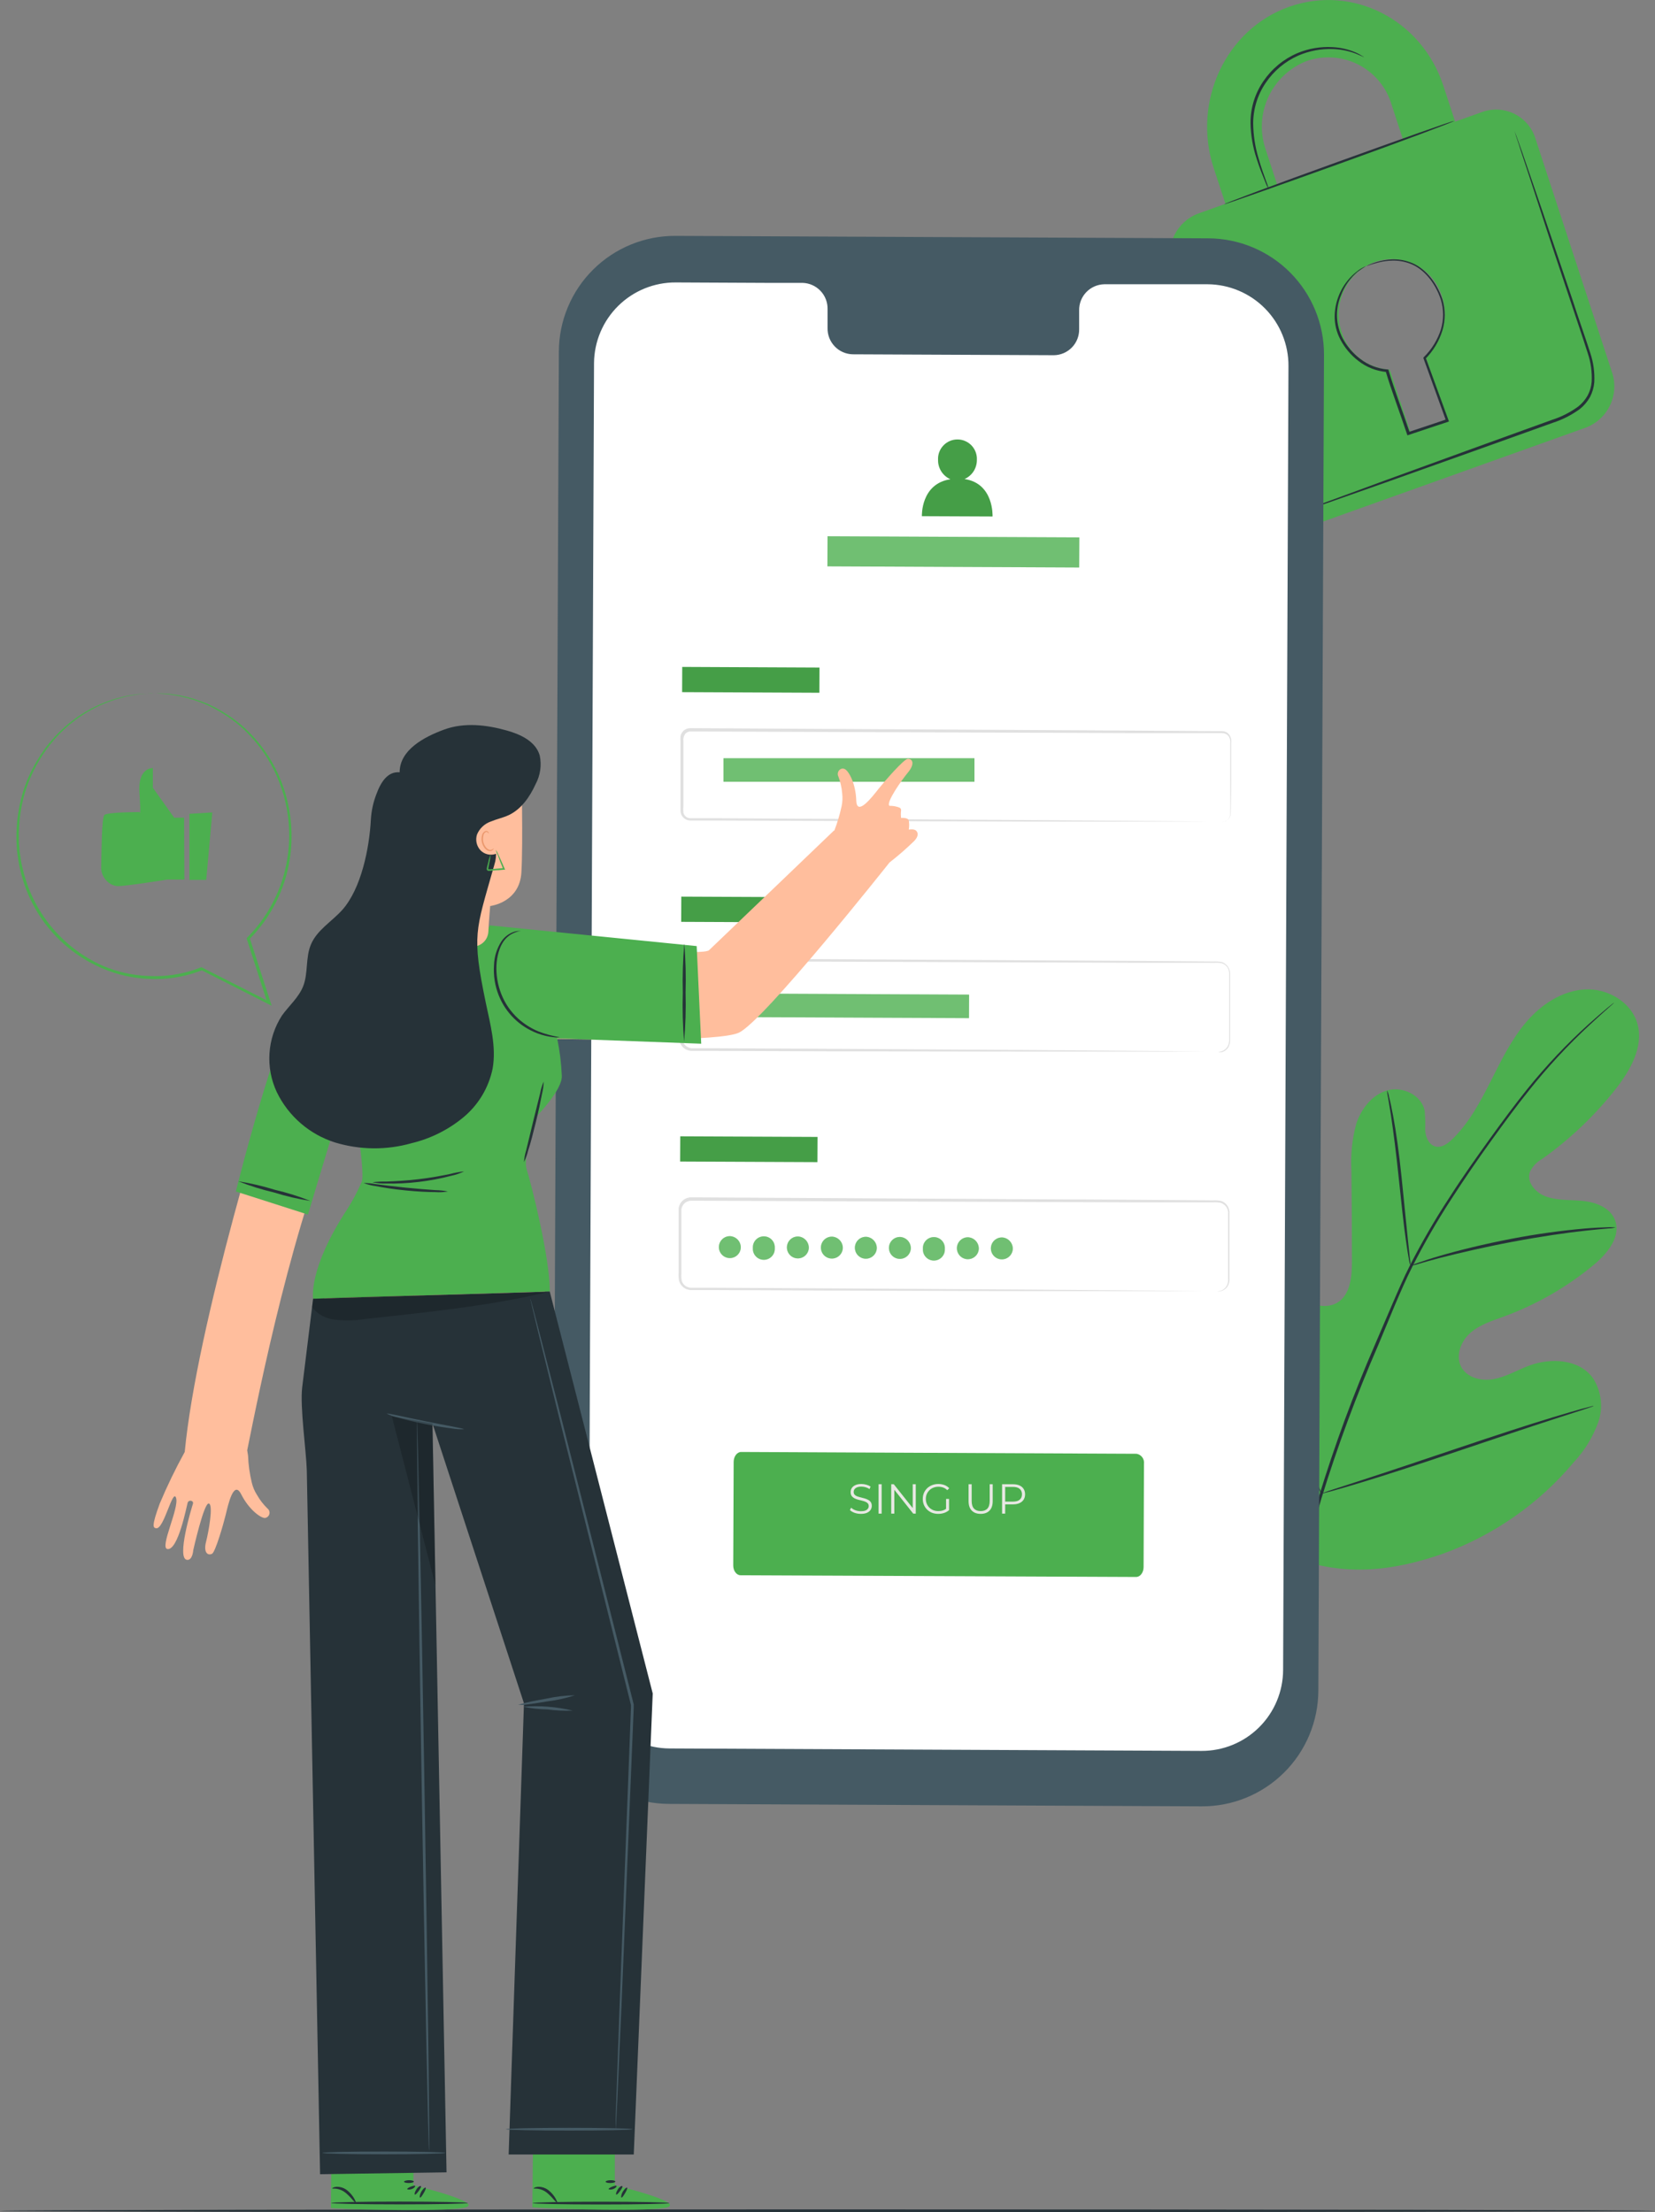 <svg xmlns="http://www.w3.org/2000/svg" fill="none" viewBox="19.04 2.4 107.03 143.09">
<rect x="19.04" y="2.4" width="107.03" height="143.09" fill="#808080" stroke="none"/>
<path d="M126.068 145.398C126.068 145.447 102.107 145.488 72.559 145.488C43.012 145.488 19.041 145.447 19.041 145.398C19.041 145.35 42.998 145.309 72.559 145.309C102.121 145.309 126.068 145.353 126.068 145.398Z" fill="#263238"/>
<path d="M102.721 103.156C97.39 99.433 96.182 92.521 96.392 86.307C96.427 85.272 96.313 84.174 96.807 83.267C97.3 82.359 98.453 81.735 99.381 82.17C100.15 82.532 100.485 83.429 100.916 84.171C101.492 85.159 102.335 85.964 103.349 86.493C104.008 86.838 104.826 87.045 105.478 86.686C106.375 86.193 106.479 84.961 106.472 83.926C106.472 82.001 106.46 80.077 106.437 78.157C106.375 77.125 106.48 76.09 106.748 75.092C107.069 74.112 107.783 73.205 108.759 72.929C109.736 72.653 110.954 73.222 111.175 74.23C111.213 74.656 111.223 75.085 111.206 75.513C111.234 75.945 111.434 76.418 111.837 76.549C112.241 76.68 112.662 76.379 112.973 76.076C114.035 75.041 114.76 73.692 115.433 72.36C116.106 71.028 116.765 69.658 117.731 68.522C118.697 67.387 120.033 66.487 121.527 66.4C123.021 66.314 124.577 67.232 124.95 68.681C125.322 70.13 124.477 71.611 123.569 72.787C122.2 74.534 120.586 76.074 118.777 77.359C118.423 77.552 118.142 77.853 117.973 78.219C117.748 78.909 118.4 79.599 119.08 79.816C119.85 80.072 120.685 79.992 121.496 80.089C122.307 80.186 123.169 80.537 123.476 81.297C123.897 82.353 123.014 83.457 122.148 84.181C120.409 85.631 118.434 86.771 116.309 87.552C115.55 87.829 114.753 88.074 114.139 88.605C113.525 89.136 113.159 90.065 113.528 90.793C113.897 91.521 114.846 91.752 115.643 91.604C116.441 91.455 117.148 91.027 117.907 90.741C119.325 90.206 121.154 90.303 122.048 91.528C122.325 91.95 122.5 92.43 122.56 92.931C122.62 93.432 122.562 93.941 122.393 94.416C122.047 95.362 121.516 96.229 120.83 96.966C118.57 99.666 115.633 101.718 112.321 102.911C109.032 104.05 105.985 104.36 102.717 103.163" fill="#4CAF4F"/>
<path d="M123.431 67.253C123.431 67.253 123.4 67.287 123.331 67.349L123.024 67.622C122.755 67.863 122.358 68.215 121.858 68.681C120.439 69.998 119.122 71.421 117.917 72.936C117.148 73.892 116.351 74.975 115.502 76.152C114.653 77.328 113.777 78.598 112.907 79.947C111.98 81.37 111.131 82.842 110.364 84.357C109.964 85.147 109.612 85.972 109.25 86.814L108.18 89.385C106.77 92.623 105.542 95.937 104.501 99.312C103.664 102.074 103.086 104.907 102.776 107.777C102.576 109.713 102.543 111.663 102.68 113.605C102.735 114.295 102.787 114.823 102.835 115.182C102.856 115.354 102.869 115.492 102.883 115.592V115.734C102.868 115.689 102.858 115.642 102.852 115.596C102.835 115.496 102.814 115.361 102.787 115.188C102.724 114.843 102.659 114.298 102.597 113.608C102.43 111.663 102.442 109.706 102.631 107.763C102.922 104.881 103.487 102.034 104.319 99.26C105.35 95.876 106.575 92.553 107.987 89.309L109.084 86.749C109.446 85.91 109.802 85.079 110.205 84.285C110.978 82.765 111.834 81.29 112.769 79.865C113.652 78.484 114.543 77.235 115.381 76.069C116.22 74.903 117.031 73.812 117.797 72.86C119.014 71.349 120.349 69.936 121.789 68.636C122.3 68.177 122.707 67.832 122.983 67.601L123.304 67.342C123.343 67.308 123.386 67.278 123.431 67.253Z" fill="#263238"/>
<path d="M110.25 84.278C110.201 84.136 110.168 83.989 110.15 83.84C110.095 83.553 110.033 83.15 109.96 82.625C109.812 81.59 109.66 80.172 109.498 78.602C109.336 77.032 109.153 75.61 109.001 74.585C108.922 74.075 108.853 73.664 108.804 73.377C108.767 73.231 108.747 73.08 108.746 72.929C108.805 73.067 108.848 73.212 108.873 73.36C108.949 73.643 109.035 74.05 109.132 74.564C109.329 75.6 109.522 77.008 109.684 78.581C109.846 80.154 109.984 81.535 110.091 82.608C110.143 83.091 110.188 83.502 110.222 83.829C110.249 83.977 110.259 84.128 110.25 84.278Z" fill="#263238"/>
<path d="M123.528 81.8C123.36 81.837 123.189 81.858 123.017 81.863C122.672 81.894 122.182 81.935 121.575 82.004C120.36 82.135 118.69 82.377 116.858 82.722C115.026 83.067 113.38 83.457 112.196 83.757C111.606 83.909 111.13 84.047 110.816 84.14C110.648 84.2 110.475 84.241 110.298 84.264C110.458 84.184 110.624 84.118 110.795 84.067C111.12 83.954 111.589 83.795 112.175 83.626C113.352 83.281 114.998 82.87 116.837 82.518C118.395 82.22 119.967 82.001 121.547 81.863C122.158 81.811 122.651 81.79 122.997 81.783C123.174 81.771 123.352 81.777 123.528 81.8Z" fill="#263238"/>
<path d="M104.488 99.019C104.451 98.969 104.421 98.914 104.398 98.857L104.17 98.377C103.974 97.96 103.708 97.342 103.39 96.586C102.749 95.068 101.931 92.942 101.061 90.582C100.192 88.222 99.391 86.096 98.784 84.561C98.487 83.816 98.242 83.205 98.059 82.749L97.866 82.256C97.839 82.199 97.821 82.138 97.811 82.076C97.848 82.126 97.878 82.181 97.9 82.239L98.128 82.718C98.322 83.136 98.591 83.753 98.908 84.509C99.55 86.027 100.368 88.153 101.237 90.513C102.107 92.873 102.907 94.999 103.515 96.534C103.811 97.28 104.056 97.891 104.236 98.346C104.315 98.543 104.381 98.691 104.432 98.839C104.459 98.896 104.478 98.957 104.488 99.019Z" fill="#263238"/>
<path d="M122.113 93.336C122.058 93.368 121.999 93.392 121.937 93.408L121.427 93.581L119.539 94.192C117.945 94.709 115.743 95.448 113.328 96.262C110.913 97.076 108.701 97.801 107.096 98.284C106.296 98.529 105.644 98.715 105.191 98.84L104.67 98.974C104.61 98.993 104.547 99.006 104.484 99.012C104.539 98.98 104.599 98.956 104.66 98.94L105.171 98.767L107.058 98.156C108.652 97.639 110.854 96.9 113.269 96.086C115.685 95.272 117.893 94.547 119.498 94.064C120.302 93.819 120.95 93.633 121.406 93.508L121.927 93.374C121.987 93.355 122.05 93.342 122.113 93.336Z" fill="#263238"/>
<path d="M114.922 9.634L113.145 10.269L112.383 7.947C110.982 3.665 106.517 1.391 102.414 2.837C98.311 4.283 96.127 8.979 97.528 13.261L98.29 15.583L96.507 16.222C95.826 16.485 95.274 17.001 94.964 17.662C94.654 18.323 94.611 19.077 94.843 19.769L99.788 34.879C99.891 35.221 100.061 35.54 100.289 35.815C100.517 36.09 100.798 36.317 101.116 36.481C101.433 36.646 101.78 36.745 102.137 36.773C102.493 36.8 102.851 36.756 103.19 36.642L121.606 30.055C122.295 29.792 122.856 29.271 123.169 28.603C123.482 27.935 123.525 27.172 123.287 26.473L118.338 11.363C118.233 11.022 118.06 10.705 117.83 10.432C117.599 10.159 117.316 9.935 116.997 9.774C116.679 9.612 116.331 9.517 115.974 9.493C115.618 9.469 115.26 9.517 114.922 9.634ZM100.885 12.05C100.508 10.937 100.575 9.72 101.075 8.656C101.574 7.591 102.465 6.761 103.563 6.339C104.105 6.154 104.679 6.079 105.25 6.121C105.821 6.162 106.378 6.317 106.888 6.579C107.398 6.84 107.85 7.201 108.217 7.641C108.584 8.08 108.859 8.589 109.025 9.138L109.784 11.46L101.644 14.372L100.885 12.05ZM111.237 25.459L112.5 29.317C112.523 29.394 112.516 29.477 112.479 29.549C112.442 29.621 112.38 29.676 112.303 29.703L110.533 30.335C110.463 30.354 110.387 30.346 110.323 30.311C110.259 30.276 110.21 30.218 110.188 30.148L108.915 26.308C108.213 26.27 107.539 26.018 106.984 25.586C106.429 25.154 106.019 24.563 105.809 23.892C105.509 23.005 105.564 22.036 105.962 21.189C106.36 20.341 107.071 19.68 107.945 19.345C108.377 19.197 108.834 19.138 109.289 19.171C109.744 19.204 110.188 19.328 110.594 19.536C111 19.744 111.36 20.031 111.652 20.381C111.945 20.732 112.164 21.137 112.296 21.574C112.518 22.255 112.537 22.987 112.349 23.679C112.162 24.371 111.776 24.993 111.241 25.469L111.237 25.459Z" fill="#4CAF4F"/>
<path d="M113.066 10.228C113.066 10.276 109.771 11.515 105.671 12.989C101.572 14.462 98.228 15.646 98.211 15.611C98.194 15.576 101.506 14.327 105.609 12.851C109.712 11.374 113.049 10.183 113.066 10.228Z" fill="#263238"/>
<path d="M116.979 10.863C116.994 10.893 117.007 10.924 117.017 10.956C117.044 11.025 117.075 11.115 117.117 11.225C117.207 11.477 117.331 11.826 117.486 12.26L118.811 16.118C119.363 17.754 120.022 19.693 120.754 21.846C121.099 22.926 121.506 24.051 121.886 25.235C122.089 25.845 122.176 26.487 122.144 27.129C122.115 27.463 122.02 27.788 121.865 28.085C121.699 28.381 121.478 28.642 121.213 28.854C120.68 29.244 120.088 29.545 119.46 29.748L117.683 30.386L114.318 31.591L108.621 33.62L104.774 34.972L103.739 35.317L103.463 35.407C103.433 35.42 103.402 35.428 103.37 35.431C103.37 35.431 103.397 35.431 103.456 35.39L103.725 35.283L104.76 34.893L108.587 33.485L114.274 31.415L117.631 30.2L119.408 29.558C120.018 29.364 120.593 29.071 121.109 28.692C121.356 28.495 121.562 28.253 121.716 27.978C121.863 27.703 121.951 27.401 121.975 27.091C122.007 26.473 121.923 25.853 121.727 25.266C121.354 24.093 120.961 22.957 120.605 21.877C119.888 19.721 119.225 17.774 118.701 16.139C118.176 14.503 117.734 13.189 117.431 12.264C117.286 11.812 117.175 11.46 117.086 11.204L117.003 10.928C116.993 10.908 116.984 10.886 116.979 10.863Z" fill="#263238"/>
<path d="M107.262 6.105C107.262 6.105 107.079 6.015 106.741 5.877C106.259 5.692 105.749 5.589 105.233 5.573C104.468 5.547 103.707 5.691 103.004 5.994C102.149 6.372 101.419 6.983 100.896 7.757C100.369 8.53 100.087 9.442 100.085 10.376C100.092 11.142 100.208 11.903 100.43 12.637C100.609 13.265 100.796 13.765 100.92 14.113C100.993 14.29 101.053 14.473 101.099 14.659C101.001 14.493 100.919 14.319 100.854 14.138C100.713 13.793 100.509 13.303 100.309 12.671C100.063 11.93 99.93 11.157 99.912 10.376C99.903 9.407 100.192 8.457 100.74 7.657C101.282 6.855 102.042 6.225 102.932 5.842C103.656 5.537 104.441 5.403 105.226 5.449C105.754 5.476 106.272 5.599 106.755 5.811C106.884 5.871 107.009 5.94 107.128 6.018C107.177 6.04 107.222 6.069 107.262 6.105Z" fill="#263238"/>
<path d="M107.421 19.607C107.476 19.573 107.533 19.544 107.593 19.52C107.766 19.442 107.945 19.379 108.128 19.331C108.419 19.245 108.719 19.194 109.022 19.179C109.434 19.157 109.846 19.219 110.233 19.362C111.116 19.672 111.927 20.573 112.327 21.777C112.519 22.423 112.519 23.111 112.327 23.758C112.115 24.459 111.733 25.098 111.216 25.618L111.237 25.524C111.696 26.784 112.196 28.15 112.714 29.576L112.745 29.662L112.659 29.693L111.868 29.955L110.143 30.531L110.057 30.559L110.029 30.473C109.557 29.044 109.039 27.712 108.649 26.404L108.725 26.463C108.05 26.407 107.407 26.154 106.875 25.735C106.394 25.364 106 24.893 105.719 24.355C105.467 23.877 105.341 23.342 105.354 22.802C105.37 22.25 105.508 21.708 105.758 21.215C106.007 20.722 106.363 20.291 106.8 19.952C106.979 19.806 107.181 19.689 107.396 19.607C107.202 19.722 107.013 19.848 106.831 19.983C106.351 20.388 105.984 20.91 105.764 21.498C105.576 21.941 105.487 22.421 105.506 22.902C105.524 23.383 105.649 23.855 105.871 24.282C106.147 24.8 106.532 25.253 107 25.607C107.507 26.005 108.12 26.245 108.763 26.297H108.822L108.839 26.349C109.218 27.633 109.739 28.975 110.219 30.41L110.105 30.355L111.83 29.779L112.617 29.513L112.562 29.631C112.048 28.206 111.551 26.836 111.096 25.576V25.524L111.137 25.483C111.639 24.985 112.013 24.373 112.227 23.699C112.41 23.081 112.41 22.423 112.227 21.805C111.851 20.645 111.075 19.765 110.233 19.455C109.86 19.311 109.462 19.244 109.063 19.258C108.765 19.265 108.469 19.305 108.18 19.379C107.666 19.507 107.424 19.624 107.421 19.607Z" fill="#263238"/>
<path d="M96.755 119.239L62.287 119.081C60.296 119.07 58.392 118.269 56.991 116.855C55.59 115.441 54.808 113.528 54.816 111.538L55.182 25.131C55.186 24.145 55.384 23.169 55.766 22.26C56.147 21.35 56.704 20.525 57.405 19.831C58.105 19.137 58.935 18.588 59.848 18.215C60.761 17.842 61.739 17.652 62.725 17.657L97.19 17.816C99.18 17.826 101.085 18.626 102.487 20.039C103.888 21.453 104.671 23.365 104.664 25.355L104.298 111.758C104.294 112.745 104.095 113.721 103.714 114.631C103.333 115.541 102.776 116.367 102.076 117.061C101.375 117.756 100.545 118.306 99.632 118.679C98.719 119.053 97.741 119.243 96.755 119.239Z" fill="#455A64"/>
<path d="M97.138 20.787H90.457C90.24 20.791 90.025 20.838 89.825 20.925C89.625 21.012 89.444 21.138 89.293 21.295C89.142 21.452 89.023 21.637 88.943 21.84C88.864 22.043 88.825 22.26 88.829 22.478V23.689C88.833 23.907 88.794 24.123 88.714 24.326C88.635 24.529 88.516 24.714 88.365 24.87C88.213 25.027 88.032 25.152 87.833 25.239C87.633 25.326 87.418 25.373 87.2 25.376L74.178 25.317C73.737 25.306 73.319 25.12 73.016 24.8C72.712 24.48 72.548 24.053 72.559 23.613V22.402C72.57 21.962 72.407 21.535 72.104 21.216C71.801 20.896 71.384 20.71 70.944 20.697H68.594L62.746 20.669C61.355 20.661 60.017 21.204 59.025 22.18C58.034 23.156 57.47 24.485 57.456 25.877L57.111 110.216C57.108 110.906 57.24 111.59 57.502 112.229C57.763 112.868 58.147 113.449 58.633 113.939C59.119 114.429 59.696 114.819 60.333 115.086C60.969 115.353 61.652 115.492 62.342 115.495L96.738 115.654C97.428 115.657 98.113 115.524 98.752 115.263C99.391 115.002 99.973 114.617 100.463 114.131C100.954 113.645 101.344 113.067 101.611 112.43C101.878 111.793 102.017 111.11 102.02 110.42L102.366 26.08C102.374 24.685 101.828 23.344 100.847 22.351C99.867 21.359 98.533 20.796 97.138 20.787Z" fill="white"/>
<path d="M92.511 104.402L66.935 104.291C66.669 104.291 66.455 104.002 66.459 103.65L66.486 96.959C66.486 96.614 66.704 96.317 66.969 96.317L92.545 96.434C92.692 96.46 92.824 96.541 92.913 96.661C93.001 96.782 93.04 96.931 93.021 97.08L92.997 103.763C92.997 104.119 92.776 104.405 92.511 104.402Z" fill="#4CAF4F"/>
<path d="M74.711 100.321C74.57 100.321 74.434 100.299 74.303 100.253C74.175 100.206 74.075 100.147 74.005 100.074L74.084 99.919C74.15 99.985 74.24 100.04 74.352 100.085C74.466 100.128 74.586 100.15 74.711 100.15C74.83 100.15 74.927 100.136 75.001 100.107C75.077 100.076 75.132 100.035 75.167 99.985C75.203 99.934 75.221 99.878 75.221 99.816C75.221 99.742 75.199 99.682 75.156 99.637C75.114 99.592 75.059 99.557 74.99 99.531C74.921 99.504 74.846 99.481 74.762 99.461C74.679 99.441 74.596 99.42 74.513 99.398C74.429 99.375 74.352 99.344 74.282 99.306C74.213 99.268 74.157 99.218 74.113 99.157C74.072 99.093 74.051 99.011 74.051 98.909C74.051 98.815 74.075 98.73 74.124 98.652C74.175 98.572 74.252 98.509 74.355 98.462C74.458 98.413 74.59 98.388 74.751 98.388C74.858 98.388 74.964 98.404 75.069 98.434C75.174 98.463 75.264 98.504 75.341 98.557L75.273 98.717C75.191 98.662 75.104 98.623 75.012 98.597C74.921 98.572 74.834 98.559 74.749 98.559C74.635 98.559 74.54 98.575 74.466 98.606C74.392 98.636 74.337 98.678 74.301 98.73C74.266 98.781 74.249 98.839 74.249 98.904C74.249 98.978 74.27 99.038 74.312 99.083C74.355 99.129 74.411 99.164 74.48 99.189C74.55 99.215 74.627 99.237 74.711 99.257C74.794 99.277 74.876 99.299 74.958 99.322C75.041 99.346 75.117 99.376 75.186 99.415C75.256 99.451 75.312 99.5 75.354 99.561C75.397 99.623 75.419 99.703 75.419 99.803C75.419 99.895 75.394 99.981 75.343 100.061C75.293 100.138 75.215 100.202 75.11 100.251C75.007 100.298 74.874 100.321 74.711 100.321ZM75.857 100.305V98.405H76.058V100.305H75.857ZM76.676 100.305V98.405H76.842L78.153 100.055H78.066V98.405H78.264V100.305H78.099L76.79 98.654H76.877V100.305H76.676ZM79.718 100.321C79.573 100.321 79.439 100.298 79.316 100.251C79.195 100.202 79.089 100.134 78.999 100.047C78.91 99.96 78.84 99.858 78.79 99.74C78.741 99.623 78.716 99.494 78.716 99.355C78.716 99.215 78.741 99.087 78.79 98.969C78.84 98.852 78.911 98.749 79.001 98.662C79.092 98.576 79.198 98.509 79.319 98.462C79.442 98.413 79.576 98.388 79.721 98.388C79.865 98.388 79.998 98.411 80.117 98.456C80.238 98.501 80.341 98.57 80.427 98.662L80.302 98.79C80.222 98.71 80.134 98.653 80.038 98.619C79.942 98.585 79.839 98.567 79.729 98.567C79.611 98.567 79.503 98.587 79.403 98.627C79.305 98.665 79.219 98.72 79.145 98.793C79.073 98.863 79.016 98.947 78.974 99.043C78.934 99.137 78.914 99.241 78.914 99.355C78.914 99.467 78.934 99.571 78.974 99.667C79.016 99.763 79.073 99.847 79.145 99.919C79.219 99.99 79.305 100.045 79.403 100.085C79.503 100.123 79.61 100.142 79.726 100.142C79.835 100.142 79.937 100.126 80.033 100.093C80.131 100.061 80.22 100.005 80.302 99.928L80.416 100.08C80.325 100.159 80.219 100.22 80.098 100.261C79.977 100.301 79.85 100.321 79.718 100.321ZM80.223 100.055V99.355H80.416V100.08L80.223 100.055ZM82.46 100.321C82.218 100.321 82.027 100.252 81.887 100.112C81.748 99.973 81.678 99.766 81.678 99.493V98.405H81.879V99.485C81.879 99.71 81.93 99.875 82.031 99.982C82.133 100.089 82.276 100.142 82.46 100.142C82.647 100.142 82.791 100.089 82.892 99.982C82.993 99.875 83.044 99.71 83.044 99.485V98.405H83.239V99.493C83.239 99.766 83.17 99.973 83.03 100.112C82.893 100.252 82.703 100.321 82.46 100.321ZM83.845 100.305V98.405H84.556C84.717 98.405 84.856 98.431 84.971 98.483C85.087 98.534 85.176 98.608 85.237 98.706C85.301 98.802 85.332 98.919 85.332 99.056C85.332 99.19 85.301 99.306 85.237 99.404C85.176 99.5 85.087 99.574 84.971 99.626C84.856 99.679 84.717 99.705 84.556 99.705H83.956L84.046 99.61V100.305H83.845ZM84.046 99.626L83.956 99.528H84.551C84.741 99.528 84.885 99.488 84.982 99.406C85.082 99.323 85.132 99.206 85.132 99.056C85.132 98.904 85.082 98.787 84.982 98.703C84.885 98.62 84.741 98.578 84.551 98.578H83.956L84.046 98.483V99.626Z" fill="#E8E8E3"/>
<path d="M72.036 45.58L63.161 45.539L63.154 47.168L72.029 47.208L72.036 45.58Z" fill="#4CAF4F"/>
<path opacity="0.1" d="M72.036 45.58L63.161 45.539L63.154 47.168L72.029 47.208L72.036 45.58Z" fill="black"/>
<path d="M98.052 55.579C98.122 55.572 98.19 55.556 98.256 55.531C98.351 55.494 98.434 55.43 98.495 55.348C98.556 55.265 98.593 55.167 98.601 55.065C98.601 54.517 98.601 53.716 98.601 52.688C98.601 52.173 98.601 51.597 98.601 50.962C98.601 50.807 98.601 50.645 98.601 50.483C98.623 50.325 98.589 50.165 98.504 50.031C98.457 49.966 98.395 49.914 98.324 49.877C98.252 49.841 98.174 49.821 98.094 49.82H97.555H92.569L63.709 49.713C63.635 49.712 63.562 49.729 63.495 49.762C63.429 49.795 63.372 49.843 63.329 49.903C63.246 50.038 63.214 50.199 63.239 50.355C63.239 50.7 63.239 51.045 63.239 51.39C63.239 52.08 63.239 52.77 63.239 53.461C63.239 53.806 63.239 54.151 63.239 54.496C63.225 54.657 63.225 54.818 63.239 54.979C63.257 55.048 63.291 55.112 63.338 55.165C63.384 55.219 63.443 55.262 63.508 55.289C63.576 55.316 63.649 55.329 63.722 55.327H65.479L73.142 55.369L86.117 55.448L94.864 55.517L97.241 55.545H97.859C98.001 55.545 98.07 55.545 98.07 55.545H97.859H97.241H94.864H86.117L73.142 55.503L65.479 55.472H63.722C63.626 55.476 63.529 55.46 63.439 55.424C63.349 55.385 63.268 55.326 63.203 55.252C63.139 55.177 63.092 55.088 63.067 54.993C63.047 54.902 63.04 54.809 63.046 54.717V54.461C63.046 54.116 63.046 53.771 63.046 53.426C63.046 52.736 63.046 52.046 63.046 51.356C63.046 51.011 63.046 50.666 63.046 50.321C63.039 50.229 63.039 50.136 63.046 50.044C63.059 49.943 63.098 49.847 63.16 49.765C63.219 49.682 63.298 49.614 63.389 49.568C63.481 49.522 63.582 49.498 63.684 49.499L92.545 49.658L97.531 49.693H98.07C98.164 49.693 98.258 49.716 98.342 49.759C98.426 49.803 98.498 49.867 98.553 49.944C98.65 50.094 98.689 50.275 98.663 50.452C98.663 50.614 98.663 50.776 98.663 50.931C98.663 51.559 98.663 52.136 98.663 52.657C98.663 53.692 98.639 54.485 98.632 55.038C98.624 55.144 98.585 55.245 98.521 55.33C98.457 55.415 98.37 55.48 98.27 55.517C98.204 55.558 98.129 55.579 98.052 55.579Z" fill="#E0E0E0"/>
<path d="M82.059 51.445H65.827V52.967H82.059V51.445Z" fill="#4CAF4F"/>
<path opacity="0.2" d="M82.059 51.445H65.827V52.967H82.059V51.445Z" fill="white"/>
<path d="M71.976 60.437L63.101 60.397L63.093 62.026L71.968 62.066L71.976 60.437Z" fill="#4CAF4F"/>
<path opacity="0.1" d="M71.976 60.437L63.101 60.397L63.093 62.026L71.968 62.066L71.976 60.437Z" fill="black"/>
<path d="M97.828 70.438C97.898 70.429 97.967 70.416 98.035 70.4C98.131 70.369 98.22 70.318 98.295 70.25C98.37 70.182 98.43 70.099 98.47 70.006C98.524 69.867 98.545 69.717 98.532 69.568C98.532 69.402 98.532 69.223 98.532 69.023C98.532 68.623 98.532 68.167 98.532 67.642V65.451C98.548 65.293 98.513 65.133 98.432 64.996C98.347 64.855 98.213 64.751 98.056 64.703C97.884 64.672 97.709 64.663 97.535 64.675H92.569L63.809 64.568C63.654 64.568 63.505 64.625 63.388 64.727C63.272 64.829 63.197 64.97 63.177 65.124C63.177 65.451 63.177 65.814 63.177 66.159C63.177 66.849 63.177 67.539 63.177 68.229C63.177 68.574 63.177 68.919 63.177 69.264C63.164 69.426 63.171 69.588 63.198 69.747C63.241 69.887 63.33 70.009 63.45 70.092C63.577 70.173 63.727 70.212 63.878 70.203H64.357H65.354L72.991 70.241L85.92 70.32L94.636 70.389L97.007 70.417H94.636H85.92L72.984 70.403L65.347 70.375H63.846C63.66 70.386 63.475 70.337 63.319 70.234C63.162 70.125 63.047 69.966 62.994 69.782C62.963 69.607 62.954 69.428 62.967 69.251C62.967 68.905 62.967 68.56 62.967 68.215C62.967 67.525 62.967 66.835 62.967 66.145C62.967 65.8 62.967 65.455 62.967 65.11C62.992 64.912 63.088 64.731 63.237 64.6C63.386 64.468 63.579 64.396 63.778 64.395L92.538 64.554L97.504 64.592C97.689 64.581 97.874 64.594 98.056 64.63C98.235 64.689 98.386 64.812 98.48 64.975C98.57 65.127 98.608 65.304 98.591 65.479C98.591 65.641 98.591 65.8 98.591 65.959C98.591 66.583 98.591 67.156 98.591 67.684C98.591 68.212 98.591 68.657 98.591 69.064C98.591 69.261 98.591 69.444 98.591 69.613C98.603 69.767 98.578 69.922 98.518 70.065C98.473 70.16 98.409 70.245 98.328 70.312C98.248 70.38 98.154 70.43 98.052 70.458C97.977 70.464 97.901 70.457 97.828 70.438Z" fill="#E0E0E0"/>
<path d="M71.909 75.94L63.034 75.9L63.026 77.529L71.901 77.569L71.909 75.94Z" fill="#4CAF4F"/>
<path opacity="0.1" d="M71.909 75.94L63.034 75.9L63.026 77.529L71.901 77.569L71.909 75.94Z" fill="black"/>
<path d="M97.759 85.934C97.829 85.926 97.898 85.913 97.966 85.896C98.062 85.866 98.15 85.815 98.225 85.748C98.3 85.681 98.36 85.598 98.401 85.506C98.455 85.367 98.476 85.217 98.463 85.068C98.463 84.899 98.463 84.723 98.463 84.519C98.463 84.123 98.463 83.664 98.463 83.139V80.948C98.479 80.789 98.444 80.63 98.363 80.493C98.276 80.355 98.142 80.252 97.987 80.203C97.815 80.171 97.64 80.16 97.466 80.172H92.5L63.739 80.065C63.585 80.065 63.435 80.122 63.319 80.224C63.203 80.326 63.128 80.467 63.108 80.62C63.108 80.965 63.108 81.31 63.108 81.655C63.108 82.346 63.108 83.036 63.108 83.726C63.108 84.071 63.108 84.416 63.108 84.761C63.095 84.921 63.102 85.082 63.129 85.241C63.17 85.381 63.259 85.503 63.381 85.586C63.507 85.668 63.658 85.707 63.808 85.696H65.309L72.946 85.737L85.875 85.817L94.591 85.886L96.962 85.913H94.591H85.875L72.946 85.876L65.309 85.844H63.808C63.622 85.857 63.436 85.807 63.281 85.703C63.123 85.594 63.009 85.434 62.956 85.251C62.925 85.076 62.916 84.897 62.928 84.719C62.928 84.374 62.928 84.029 62.928 83.684C62.928 82.994 62.928 82.304 62.928 81.614C62.928 81.269 62.928 80.924 62.928 80.562C62.953 80.365 63.048 80.183 63.197 80.052C63.346 79.92 63.538 79.847 63.736 79.847L92.497 80.006L97.462 80.044C97.647 80.033 97.833 80.045 98.014 80.082C98.194 80.141 98.345 80.263 98.439 80.427C98.528 80.579 98.567 80.755 98.549 80.931C98.549 81.093 98.549 81.255 98.549 81.41C98.549 82.035 98.549 82.608 98.549 83.136C98.549 83.664 98.549 84.109 98.549 84.516C98.549 84.713 98.549 84.895 98.549 85.065C98.562 85.219 98.537 85.374 98.477 85.517C98.432 85.612 98.367 85.696 98.287 85.764C98.206 85.832 98.112 85.882 98.011 85.91C97.93 85.938 97.844 85.946 97.759 85.934Z" fill="#E0E0E0"/>
<path d="M81.712 66.734L65.481 66.66L65.474 68.182L81.705 68.256L81.712 66.734Z" fill="#4CAF4F"/>
<path opacity="0.2" d="M81.712 66.734L65.481 66.66L65.474 68.182L81.705 68.256L81.712 66.734Z" fill="white"/>
<path d="M66.948 83.119C66.938 83.257 66.888 83.39 66.803 83.5C66.718 83.611 66.602 83.694 66.471 83.739C66.339 83.784 66.197 83.79 66.062 83.755C65.928 83.72 65.806 83.647 65.713 83.543C65.619 83.44 65.558 83.312 65.537 83.174C65.516 83.037 65.536 82.896 65.594 82.77C65.652 82.643 65.746 82.537 65.864 82.463C65.982 82.389 66.119 82.352 66.258 82.356C66.451 82.367 66.631 82.453 66.76 82.596C66.889 82.738 66.957 82.926 66.948 83.119Z" fill="#4CAF4F"/>
<path d="M69.147 83.129C69.153 83.226 69.14 83.324 69.107 83.416C69.075 83.508 69.024 83.592 68.957 83.663C68.891 83.734 68.81 83.791 68.721 83.83C68.631 83.869 68.535 83.889 68.437 83.889C68.34 83.889 68.243 83.869 68.154 83.83C68.064 83.791 67.984 83.734 67.918 83.663C67.851 83.592 67.8 83.508 67.767 83.416C67.735 83.324 67.722 83.226 67.728 83.129C67.722 83.032 67.735 82.934 67.767 82.842C67.8 82.75 67.851 82.666 67.918 82.594C67.984 82.523 68.064 82.466 68.154 82.427C68.243 82.389 68.34 82.368 68.437 82.368C68.535 82.368 68.631 82.389 68.721 82.427C68.81 82.466 68.891 82.523 68.957 82.594C69.024 82.666 69.075 82.75 69.107 82.842C69.14 82.934 69.153 83.032 69.147 83.129Z" fill="#4CAF4F"/>
<path d="M71.348 83.139C71.338 83.278 71.287 83.411 71.202 83.521C71.117 83.631 71.002 83.714 70.87 83.759C70.739 83.805 70.597 83.81 70.462 83.775C70.327 83.741 70.205 83.667 70.112 83.564C70.019 83.461 69.958 83.333 69.936 83.195C69.915 83.058 69.935 82.917 69.993 82.79C70.051 82.664 70.145 82.557 70.263 82.484C70.382 82.41 70.519 82.373 70.658 82.377C70.85 82.388 71.029 82.475 71.159 82.617C71.287 82.76 71.356 82.947 71.348 83.139Z" fill="#4CAF4F"/>
<path d="M73.546 83.15C73.536 83.288 73.485 83.421 73.4 83.531C73.315 83.642 73.2 83.725 73.068 83.77C72.937 83.815 72.795 83.821 72.66 83.786C72.525 83.751 72.403 83.678 72.31 83.575C72.217 83.471 72.156 83.343 72.135 83.205C72.113 83.068 72.133 82.927 72.191 82.801C72.249 82.674 72.343 82.568 72.461 82.494C72.58 82.421 72.717 82.383 72.856 82.387C73.048 82.399 73.228 82.485 73.356 82.627C73.486 82.77 73.553 82.957 73.546 83.15Z" fill="#4CAF4F"/>
<path d="M75.744 83.156C75.735 83.296 75.684 83.429 75.6 83.539C75.515 83.65 75.4 83.734 75.269 83.779C75.137 83.825 74.995 83.831 74.86 83.797C74.725 83.762 74.603 83.689 74.509 83.586C74.415 83.483 74.354 83.355 74.333 83.217C74.311 83.079 74.331 82.938 74.389 82.812C74.447 82.685 74.541 82.578 74.659 82.505C74.778 82.431 74.915 82.394 75.054 82.397C75.245 82.409 75.425 82.495 75.553 82.637C75.682 82.778 75.751 82.965 75.744 83.156Z" fill="#4CAF4F"/>
<path d="M77.946 83.167C77.936 83.305 77.887 83.438 77.803 83.548C77.719 83.659 77.605 83.742 77.474 83.788C77.344 83.835 77.202 83.842 77.068 83.809C76.933 83.776 76.811 83.704 76.716 83.603C76.622 83.502 76.559 83.375 76.536 83.238C76.512 83.102 76.53 82.961 76.585 82.834C76.641 82.707 76.732 82.599 76.848 82.523C76.964 82.448 77.1 82.407 77.238 82.408C77.433 82.415 77.616 82.499 77.749 82.641C77.881 82.783 77.952 82.972 77.946 83.167Z" fill="#4CAF4F"/>
<path d="M80.144 83.177C80.15 83.275 80.137 83.372 80.105 83.464C80.072 83.556 80.021 83.64 79.954 83.712C79.888 83.783 79.807 83.84 79.718 83.879C79.628 83.917 79.532 83.938 79.434 83.938C79.337 83.938 79.24 83.917 79.151 83.879C79.062 83.84 78.981 83.783 78.915 83.712C78.848 83.64 78.797 83.556 78.764 83.464C78.732 83.372 78.719 83.275 78.725 83.177C78.719 83.08 78.732 82.982 78.764 82.89C78.797 82.798 78.848 82.714 78.915 82.643C78.981 82.572 79.062 82.515 79.151 82.476C79.24 82.437 79.337 82.417 79.434 82.417C79.532 82.417 79.628 82.437 79.718 82.476C79.807 82.515 79.888 82.572 79.954 82.643C80.021 82.714 80.072 82.798 80.105 82.89C80.137 82.982 80.15 83.08 80.144 83.177Z" fill="#4CAF4F"/>
<path d="M82.342 83.188C82.332 83.326 82.283 83.458 82.199 83.569C82.115 83.679 82.001 83.763 81.87 83.809C81.74 83.855 81.598 83.863 81.464 83.83C81.329 83.797 81.207 83.725 81.112 83.624C81.018 83.522 80.955 83.395 80.932 83.259C80.908 83.122 80.925 82.982 80.981 82.855C81.037 82.728 81.128 82.62 81.244 82.544C81.36 82.468 81.496 82.428 81.634 82.428C81.829 82.436 82.012 82.519 82.145 82.662C82.277 82.804 82.348 82.993 82.342 83.188Z" fill="#4CAF4F"/>
<path d="M84.54 83.198C84.53 83.337 84.48 83.47 84.395 83.581C84.311 83.692 84.196 83.775 84.064 83.821C83.932 83.866 83.79 83.873 83.655 83.838C83.52 83.804 83.398 83.731 83.305 83.627C83.211 83.524 83.149 83.396 83.128 83.258C83.107 83.121 83.126 82.98 83.184 82.853C83.242 82.726 83.336 82.62 83.455 82.546C83.573 82.472 83.71 82.435 83.85 82.439C84.041 82.45 84.22 82.536 84.349 82.678C84.478 82.82 84.546 83.006 84.54 83.198Z" fill="#4CAF4F"/>
<g opacity="0.2">
<path d="M66.948 83.119C66.938 83.257 66.888 83.39 66.803 83.5C66.718 83.611 66.602 83.694 66.471 83.739C66.339 83.784 66.197 83.79 66.062 83.755C65.928 83.72 65.806 83.647 65.713 83.543C65.619 83.44 65.558 83.312 65.537 83.174C65.516 83.037 65.536 82.896 65.594 82.77C65.652 82.643 65.746 82.537 65.864 82.463C65.982 82.389 66.119 82.352 66.258 82.356C66.451 82.367 66.631 82.453 66.76 82.596C66.889 82.738 66.957 82.926 66.948 83.119Z" fill="white"/>
<path d="M69.147 83.129C69.153 83.226 69.14 83.324 69.107 83.416C69.075 83.508 69.024 83.592 68.957 83.663C68.891 83.734 68.81 83.791 68.721 83.83C68.631 83.869 68.535 83.889 68.437 83.889C68.34 83.889 68.243 83.869 68.154 83.83C68.064 83.791 67.984 83.734 67.918 83.663C67.851 83.592 67.8 83.508 67.767 83.416C67.735 83.324 67.722 83.226 67.728 83.129C67.722 83.032 67.735 82.934 67.767 82.842C67.8 82.75 67.851 82.666 67.918 82.594C67.984 82.523 68.064 82.466 68.154 82.427C68.243 82.389 68.34 82.368 68.437 82.368C68.535 82.368 68.631 82.389 68.721 82.427C68.81 82.466 68.891 82.523 68.957 82.594C69.024 82.666 69.075 82.75 69.107 82.842C69.14 82.934 69.153 83.032 69.147 83.129Z" fill="white"/>
<path d="M71.348 83.139C71.338 83.278 71.287 83.411 71.202 83.521C71.117 83.631 71.002 83.714 70.87 83.76C70.739 83.805 70.597 83.81 70.462 83.776C70.327 83.741 70.205 83.667 70.112 83.564C70.019 83.461 69.958 83.333 69.936 83.195C69.915 83.058 69.935 82.917 69.993 82.79C70.051 82.664 70.145 82.557 70.263 82.484C70.382 82.41 70.519 82.373 70.658 82.377C70.85 82.388 71.029 82.475 71.159 82.617C71.287 82.76 71.356 82.947 71.348 83.139Z" fill="white"/>
<path d="M73.546 83.15C73.536 83.288 73.485 83.421 73.4 83.531C73.315 83.642 73.2 83.725 73.068 83.77C72.937 83.815 72.795 83.821 72.66 83.786C72.525 83.751 72.403 83.678 72.31 83.575C72.217 83.471 72.156 83.343 72.135 83.205C72.113 83.068 72.133 82.927 72.191 82.801C72.249 82.674 72.343 82.568 72.461 82.494C72.58 82.421 72.717 82.383 72.856 82.387C73.048 82.399 73.228 82.485 73.356 82.627C73.486 82.77 73.553 82.957 73.546 83.15Z" fill="white"/>
<path d="M75.744 83.156C75.735 83.296 75.684 83.429 75.6 83.539C75.515 83.65 75.4 83.734 75.269 83.779C75.137 83.825 74.995 83.831 74.86 83.797C74.725 83.762 74.603 83.689 74.509 83.586C74.415 83.483 74.354 83.355 74.333 83.217C74.311 83.079 74.331 82.938 74.389 82.812C74.447 82.685 74.541 82.578 74.659 82.505C74.778 82.431 74.915 82.394 75.054 82.397C75.245 82.409 75.425 82.495 75.553 82.637C75.682 82.778 75.751 82.965 75.744 83.156Z" fill="white"/>
<path d="M77.946 83.167C77.936 83.305 77.887 83.438 77.803 83.548C77.719 83.659 77.605 83.742 77.474 83.788C77.344 83.835 77.202 83.842 77.068 83.809C76.933 83.776 76.811 83.704 76.716 83.603C76.622 83.502 76.559 83.375 76.536 83.238C76.512 83.102 76.53 82.961 76.585 82.834C76.641 82.707 76.732 82.599 76.848 82.523C76.964 82.448 77.1 82.407 77.238 82.408C77.433 82.415 77.616 82.499 77.749 82.641C77.881 82.783 77.952 82.972 77.946 83.167Z" fill="white"/>
<path d="M80.144 83.177C80.15 83.275 80.137 83.372 80.105 83.464C80.072 83.556 80.021 83.64 79.954 83.712C79.888 83.783 79.807 83.84 79.718 83.879C79.628 83.917 79.532 83.938 79.434 83.938C79.337 83.938 79.24 83.917 79.151 83.879C79.062 83.84 78.981 83.783 78.915 83.712C78.848 83.64 78.797 83.556 78.764 83.464C78.732 83.372 78.719 83.275 78.725 83.177C78.719 83.08 78.732 82.982 78.764 82.89C78.797 82.798 78.848 82.714 78.915 82.643C78.981 82.572 79.062 82.515 79.151 82.476C79.24 82.437 79.337 82.417 79.434 82.417C79.532 82.417 79.628 82.437 79.718 82.476C79.807 82.515 79.888 82.572 79.954 82.643C80.021 82.714 80.072 82.798 80.105 82.89C80.137 82.982 80.15 83.08 80.144 83.177Z" fill="white"/>
<path d="M82.342 83.188C82.332 83.326 82.283 83.458 82.199 83.569C82.115 83.679 82.001 83.763 81.87 83.809C81.74 83.856 81.598 83.863 81.464 83.83C81.329 83.797 81.207 83.725 81.112 83.624C81.018 83.522 80.955 83.396 80.932 83.259C80.908 83.122 80.925 82.982 80.981 82.855C81.037 82.728 81.128 82.62 81.244 82.544C81.36 82.468 81.496 82.428 81.634 82.428C81.829 82.436 82.012 82.52 82.145 82.662C82.277 82.804 82.348 82.993 82.342 83.188Z" fill="white"/>
<path d="M84.54 83.198C84.53 83.337 84.48 83.47 84.395 83.581C84.311 83.692 84.196 83.775 84.064 83.821C83.932 83.866 83.79 83.873 83.655 83.838C83.52 83.804 83.398 83.731 83.305 83.627C83.211 83.524 83.149 83.396 83.128 83.258C83.107 83.121 83.126 82.98 83.184 82.853C83.242 82.726 83.336 82.62 83.455 82.546C83.573 82.472 83.71 82.435 83.85 82.439C84.041 82.45 84.22 82.536 84.349 82.678C84.478 82.82 84.546 83.006 84.54 83.198Z" fill="white"/>
</g>
<path d="M81.417 33.385C81.656 33.279 81.86 33.106 82.002 32.886C82.143 32.665 82.217 32.408 82.214 32.146C82.223 31.976 82.197 31.806 82.138 31.646C82.079 31.486 81.988 31.34 81.871 31.216C81.753 31.092 81.612 30.994 81.455 30.927C81.299 30.859 81.13 30.825 80.96 30.825C80.789 30.825 80.62 30.859 80.464 30.927C80.307 30.994 80.166 31.092 80.049 31.216C79.931 31.34 79.84 31.486 79.781 31.646C79.722 31.806 79.696 31.976 79.705 32.146C79.7 32.411 79.773 32.671 79.916 32.894C80.058 33.117 80.264 33.292 80.506 33.399C78.573 33.689 78.66 35.787 78.66 35.787L83.228 35.807C83.228 35.807 83.335 33.672 81.417 33.385Z" fill="#4CAF4F"/>
<path opacity="0.1" d="M81.417 33.385C81.656 33.279 81.86 33.106 82.002 32.886C82.143 32.665 82.217 32.408 82.214 32.146C82.223 31.976 82.197 31.806 82.138 31.646C82.079 31.486 81.988 31.34 81.871 31.216C81.753 31.092 81.612 30.994 81.455 30.927C81.299 30.859 81.13 30.825 80.96 30.825C80.789 30.825 80.62 30.859 80.464 30.927C80.307 30.994 80.166 31.092 80.049 31.216C79.931 31.34 79.84 31.486 79.781 31.646C79.722 31.806 79.696 31.976 79.705 32.146C79.7 32.411 79.773 32.671 79.916 32.894C80.058 33.117 80.264 33.292 80.506 33.399C78.573 33.689 78.66 35.787 78.66 35.787L83.228 35.807C83.228 35.807 83.335 33.672 81.417 33.385Z" fill="black"/>
<path d="M88.841 37.16L72.557 37.087L72.549 39.033L88.832 39.107L88.841 37.16Z" fill="#4CAF4F"/>
<path opacity="0.2" d="M88.841 37.16L72.557 37.087L72.549 39.033L88.832 39.107L88.841 37.16Z" fill="white"/>
<path d="M28.978 47.246H28.816L28.347 47.281C28.093 47.296 27.84 47.329 27.591 47.381C27.43 47.403 27.27 47.434 27.111 47.474L26.577 47.622C25.666 47.901 24.807 48.327 24.034 48.882C23.011 49.624 22.157 50.574 21.528 51.67C21.159 52.301 20.865 52.974 20.652 53.675C20.428 54.436 20.3 55.221 20.269 56.014C20.248 56.431 20.255 56.848 20.29 57.263C20.29 57.474 20.348 57.684 20.376 57.898C20.399 58.114 20.439 58.327 20.497 58.536C20.807 59.921 21.437 61.214 22.335 62.312C23.234 63.41 24.377 64.283 25.673 64.861C26.61 65.266 27.616 65.492 28.637 65.527C29.691 65.585 30.747 65.434 31.742 65.082L32.046 64.968H32.087L32.122 64.989L36.473 67.198L36.345 67.308C35.88 65.866 35.431 64.468 34.996 63.126V63.074L35.034 63.036C36.09 61.973 36.873 60.671 37.318 59.24C37.722 57.933 37.839 56.553 37.663 55.196C37.507 53.99 37.119 52.825 36.521 51.766C36.006 50.857 35.341 50.04 34.554 49.351C33.906 48.806 33.187 48.348 32.419 47.991C31.837 47.74 31.231 47.55 30.61 47.422L29.92 47.308L29.42 47.27L29.116 47.25H29.013C29.047 47.246 29.082 47.246 29.116 47.25H29.423L29.924 47.27L30.614 47.37C31.242 47.489 31.856 47.673 32.446 47.919C33.228 48.272 33.959 48.728 34.62 49.275C35.421 49.961 36.1 50.778 36.628 51.691C37.243 52.761 37.643 53.941 37.805 55.165C37.995 56.543 37.886 57.946 37.484 59.278C37.036 60.739 36.24 62.068 35.165 63.153L35.186 63.064C35.621 64.406 36.073 65.803 36.542 67.242L36.608 67.453L36.411 67.353L32.06 65.148H32.136L31.825 65.262C30.81 65.619 29.735 65.773 28.661 65.717C27.618 65.677 26.592 65.443 25.635 65.027C23.809 64.245 22.29 62.886 21.311 61.159C20.86 60.361 20.531 59.501 20.334 58.605C20.281 58.391 20.24 58.173 20.214 57.953C20.186 57.736 20.141 57.522 20.131 57.308C20.038 56.08 20.167 54.846 20.514 53.664C20.732 52.954 21.034 52.273 21.415 51.635C22.058 50.53 22.93 49.573 23.971 48.83C24.758 48.274 25.631 47.852 26.556 47.581L27.098 47.443C27.257 47.406 27.418 47.377 27.581 47.356C27.832 47.31 28.087 47.282 28.343 47.274L28.816 47.257C28.87 47.249 28.924 47.246 28.978 47.246Z" fill="#4CAF4F"/>
<path d="M30.945 55.293H30.307L28.926 53.354V52.08C28.926 52.08 27.939 52.018 28.057 53.685C28.174 55.352 28.057 54.927 28.057 54.927C28.057 54.927 25.962 54.927 25.79 55.117C25.617 55.307 25.607 57.329 25.583 58.457C25.57 58.729 25.648 58.998 25.805 59.22C25.961 59.443 26.188 59.607 26.449 59.685C26.522 59.706 26.597 59.716 26.673 59.717C27.198 59.717 29.865 59.292 29.865 59.292H30.966L30.945 55.293Z" fill="#4CAF4F"/>
<path d="M32.77 54.951L32.377 59.313H31.287V55.041L32.77 54.951Z" fill="#4CAF4F"/>
<path d="M45.776 143.746V140.795L40.486 140.757L40.441 145.219L40.769 145.243C42.228 145.336 48.194 145.474 49.174 145.171C50.265 144.832 45.776 143.746 45.776 143.746Z" fill="#4CAF4F"/>
<path d="M49.299 144.895C49.299 144.943 47.318 144.984 44.879 144.984C42.439 144.984 40.458 144.943 40.458 144.895C40.458 144.846 42.439 144.805 44.879 144.805C47.318 144.805 49.299 144.846 49.299 144.895Z" fill="#263238"/>
<path d="M45.869 144.349C45.824 144.325 45.869 144.17 45.976 144.004C46.083 143.839 46.228 143.77 46.262 143.804C46.297 143.839 46.224 143.97 46.121 144.111C46.017 144.253 45.914 144.374 45.869 144.349Z" fill="#263238"/>
<path d="M46.207 144.543C46.159 144.543 46.183 144.349 46.286 144.167C46.39 143.984 46.528 143.873 46.566 143.901C46.604 143.928 46.542 144.084 46.445 144.246C46.349 144.408 46.252 144.56 46.207 144.543Z" fill="#263238"/>
<path d="M42.053 144.881C42.032 144.881 41.952 144.819 41.839 144.688C41.7 144.519 41.545 144.364 41.376 144.225C41.21 144.093 41.013 144.006 40.803 143.973C40.641 143.953 40.538 143.973 40.527 143.953C40.517 143.932 40.617 143.859 40.807 143.846C41.057 143.84 41.302 143.923 41.497 144.08C41.68 144.229 41.834 144.411 41.952 144.615C42.032 144.767 42.073 144.867 42.053 144.881Z" fill="#263238"/>
<path d="M45.886 143.794C45.91 143.835 45.82 143.939 45.669 143.994C45.517 144.049 45.382 144.028 45.375 143.994C45.368 143.959 45.475 143.887 45.606 143.839C45.738 143.79 45.858 143.752 45.886 143.794Z" fill="#263238"/>
<path d="M45.803 143.507C45.803 143.559 45.665 143.601 45.486 143.604C45.306 143.607 45.165 143.566 45.168 143.518C45.172 143.469 45.313 143.425 45.486 143.421C45.658 143.418 45.796 143.459 45.803 143.507Z" fill="#263238"/>
<path d="M58.802 143.746V140.795L53.512 140.757L53.467 145.174L53.795 145.198C55.255 145.291 61.224 145.474 62.2 145.171C63.291 144.832 58.802 143.746 58.802 143.746Z" fill="#4CAF4F"/>
<path d="M62.325 144.901C62.325 144.95 60.347 144.991 57.904 144.991C55.461 144.991 53.487 144.95 53.487 144.901C53.487 144.853 55.465 144.812 57.904 144.812C60.344 144.812 62.325 144.853 62.325 144.901Z" fill="#263238"/>
<path d="M58.895 144.349C58.853 144.325 58.895 144.17 59.002 144.004C59.109 143.839 59.254 143.77 59.288 143.804C59.323 143.839 59.25 143.97 59.147 144.111C59.043 144.253 58.94 144.374 58.895 144.349Z" fill="#263238"/>
<path d="M59.233 144.543C59.188 144.543 59.209 144.349 59.316 144.167C59.423 143.984 59.557 143.873 59.595 143.901C59.633 143.928 59.568 144.084 59.471 144.246C59.374 144.408 59.281 144.56 59.233 144.543Z" fill="#263238"/>
<path d="M55.078 144.881C55.058 144.881 54.982 144.819 54.864 144.688C54.725 144.519 54.571 144.364 54.402 144.225C54.236 144.093 54.039 144.006 53.829 143.973C53.67 143.953 53.564 143.973 53.553 143.953C53.543 143.932 53.643 143.859 53.833 143.846C54.083 143.84 54.328 143.923 54.523 144.08C54.707 144.228 54.861 144.41 54.978 144.615C55.058 144.767 55.099 144.867 55.078 144.881Z" fill="#263238"/>
<path d="M58.912 143.794C58.936 143.835 58.847 143.939 58.695 143.994C58.543 144.049 58.408 144.028 58.401 143.994C58.395 143.959 58.502 143.887 58.633 143.839C58.764 143.79 58.885 143.752 58.912 143.794Z" fill="#263238"/>
<path d="M58.836 143.507C58.836 143.559 58.698 143.601 58.519 143.604C58.339 143.607 58.201 143.566 58.205 143.518C58.208 143.469 58.346 143.425 58.519 143.421C58.691 143.418 58.836 143.459 58.836 143.507Z" fill="#263238"/>
<path d="M78.291 56.135C78.153 55.993 77.811 56.062 77.811 56.062C77.845 55.864 77.845 55.661 77.811 55.462C77.749 55.269 77.314 55.307 77.314 55.307C77.294 55.144 77.294 54.979 77.314 54.817C77.317 54.781 77.31 54.744 77.292 54.713C77.274 54.681 77.247 54.656 77.214 54.641C77.008 54.557 76.787 54.517 76.565 54.523C76.3 54.334 77.376 52.826 77.776 52.343C78.177 51.859 78.104 51.483 77.749 51.483C77.504 51.483 76.248 52.933 75.861 53.419C75.475 53.906 74.45 55.258 74.415 54.178C74.381 53.098 73.946 52.284 73.674 52.146C73.401 52.008 73.111 52.332 73.26 52.632C73.39 52.974 73.471 53.331 73.501 53.695C73.539 53.985 73.526 54.279 73.463 54.565C73.349 55.096 73.193 55.617 72.997 56.124H72.97C72.97 56.124 65.441 63.347 64.895 63.861C64.409 64.323 54.623 63.312 52.66 63.105C51.992 63.007 51.319 62.961 50.644 62.967C49.792 63.005 49.64 63.126 48.791 63.136C46.648 63.16 44.509 63.348 42.394 63.699C41.436 63.861 40.542 64.284 39.808 64.921C39.074 65.557 38.529 66.383 38.233 67.308C36.255 73.484 31.776 88.105 30.986 96.317C30.389 97.4 29.85 98.514 29.371 99.654C28.816 101.165 28.951 101.217 29.137 101.251C29.641 101.345 30.213 98.632 30.427 99.288C30.641 99.944 29.34 102.521 29.868 102.597C30.558 102.694 31.107 99.837 31.173 99.609C31.238 99.381 31.58 99.454 31.518 99.668C31.418 99.971 30.448 103.191 31.124 103.294C31.497 103.349 31.538 102.67 31.538 102.67C31.538 102.67 32.228 99.588 32.542 99.65C32.856 99.712 32.522 101.531 32.363 102.138C32.204 102.745 32.425 103.053 32.75 102.904C32.97 102.801 33.498 100.955 33.643 100.354C33.788 99.754 34.151 98.091 34.637 99.053C35.124 100.016 35.862 100.575 36.166 100.589C36.234 100.581 36.299 100.553 36.351 100.508C36.403 100.463 36.441 100.404 36.459 100.337C36.477 100.271 36.475 100.2 36.453 100.135C36.431 100.07 36.39 100.013 36.335 99.971C36.074 99.716 35.849 99.426 35.669 99.109C35.508 98.862 35.391 98.588 35.324 98.301C35.185 97.729 35.104 97.144 35.082 96.555L35.027 96.21C35.8 92.383 38.026 81.152 41.238 73.978L42.556 76.69L43.129 78.698L39.616 87.37L54.599 87.173L52.363 78.567L55.078 69.596C58.015 69.661 65.554 69.772 66.81 69.202C68.391 68.512 76.565 58.188 76.565 58.188C77.098 57.774 77.608 57.332 78.094 56.863C78.094 56.863 78.591 56.445 78.291 56.135Z" fill="#FFBE9D"/>
<path d="M38.957 80.962C39.392 79.478 41.624 72.142 41.624 72.142C41.624 72.142 42.722 78.122 42.432 78.843C42.165 79.461 41.85 80.056 41.49 80.624C38.957 84.478 39.288 86.407 39.288 86.407L54.592 85.941C54.626 83.802 53.36 78.826 53.098 78.032C52.836 77.239 53.709 74.64 53.709 74.64C53.709 74.64 55.434 72.884 55.372 71.98C55.339 71.168 55.239 70.36 55.072 69.565L64.388 69.91L64.095 63.595L50.713 62.256C50.248 63.571 46.034 62.926 46.034 62.926C41.486 63.078 41.203 63.913 39.313 65.382C37.422 66.852 34.292 79.468 34.292 79.468L38.957 80.962Z" fill="#4CAF4F"/>
<path d="M48.005 79.468C47.739 79.515 47.469 79.529 47.201 79.509C46.7 79.509 46.014 79.475 45.258 79.399C44.502 79.323 43.819 79.216 43.333 79.119C43.064 79.085 42.801 79.017 42.549 78.919C42.819 78.919 43.088 78.945 43.353 78.995C43.843 79.057 44.523 79.143 45.275 79.219C46.028 79.295 46.711 79.347 47.204 79.381C47.473 79.385 47.741 79.414 48.005 79.468Z" fill="#263238"/>
<path d="M49.054 78.167C48.788 78.297 48.508 78.393 48.219 78.453C46.842 78.815 45.422 78.983 43.998 78.954C43.704 78.963 43.41 78.935 43.122 78.871C43.413 78.834 43.706 78.819 43.998 78.826C44.54 78.809 45.286 78.771 46.107 78.674C46.928 78.578 47.66 78.439 48.177 78.329C48.465 78.252 48.758 78.198 49.054 78.167Z" fill="#263238"/>
<path d="M54.202 72.363C54.195 72.626 54.159 72.888 54.095 73.143C54.005 73.623 53.867 74.278 53.691 74.996C53.515 75.714 53.346 76.376 53.194 76.825C53.133 77.081 53.043 77.33 52.925 77.567C52.944 77.304 52.993 77.045 53.07 76.794C53.201 76.255 53.35 75.634 53.515 74.954C53.681 74.275 53.84 73.654 53.971 73.115C54.017 72.856 54.095 72.604 54.202 72.363Z" fill="#263238"/>
<path d="M39.119 80.082C38.321 79.959 37.533 79.775 36.763 79.533C35.975 79.349 35.202 79.107 34.451 78.809C35.249 78.934 36.036 79.117 36.807 79.357C37.595 79.541 38.368 79.783 39.119 80.082Z" fill="#263238"/>
<path d="M55.237 69.489C55.107 69.511 54.974 69.511 54.844 69.489C54.483 69.452 54.129 69.367 53.791 69.237C53.227 69.025 52.713 68.697 52.283 68.274C51.852 67.852 51.515 67.344 51.293 66.783C51.047 66.167 50.942 65.503 50.986 64.841C51.001 64.294 51.165 63.763 51.459 63.302C51.665 62.991 51.974 62.763 52.332 62.656C52.427 62.63 52.526 62.617 52.625 62.618C52.694 62.618 52.728 62.618 52.728 62.618C52.728 62.618 52.584 62.618 52.352 62.712C52.025 62.833 51.746 63.06 51.562 63.357C51.093 64.095 50.962 65.445 51.462 66.704C51.695 67.298 52.059 67.831 52.528 68.264C52.913 68.618 53.355 68.902 53.836 69.106C54.288 69.284 54.758 69.412 55.237 69.489Z" fill="#263238"/>
<path d="M63.281 69.785C63.194 68.727 63.166 67.665 63.198 66.604C63.171 65.544 63.203 64.483 63.294 63.426C63.381 64.483 63.408 65.544 63.377 66.604C63.406 67.665 63.374 68.728 63.281 69.785Z" fill="#263238"/>
<path d="M50.624 62.643C50.662 61.873 50.741 61.004 50.741 61.004C50.741 61.004 52.646 60.793 52.76 58.826C52.873 56.859 52.76 52.322 52.76 52.322L49.309 50.555L45.479 53.568L46.069 63.402L49.581 63.626C49.85 63.633 50.111 63.534 50.306 63.35C50.501 63.165 50.615 62.911 50.624 62.643Z" fill="#FFBE9D"/>
<path d="M50.965 57.27C50.965 57.27 50.965 57.308 50.934 57.353C50.908 57.385 50.875 57.411 50.837 57.428C50.8 57.445 50.758 57.452 50.717 57.45C50.496 57.45 50.282 57.194 50.206 56.897C50.17 56.754 50.17 56.603 50.206 56.459C50.213 56.396 50.236 56.336 50.272 56.285C50.308 56.233 50.357 56.191 50.413 56.162C50.459 56.143 50.512 56.143 50.558 56.162C50.592 56.179 50.62 56.207 50.637 56.242C50.661 56.3 50.637 56.338 50.637 56.335C50.637 56.331 50.637 56.3 50.603 56.266C50.585 56.241 50.558 56.224 50.528 56.218C50.498 56.211 50.467 56.216 50.441 56.231C50.398 56.257 50.363 56.293 50.338 56.336C50.314 56.379 50.3 56.427 50.299 56.477C50.27 56.605 50.27 56.738 50.299 56.866C50.368 57.136 50.554 57.353 50.72 57.374C50.753 57.378 50.785 57.376 50.817 57.367C50.848 57.358 50.878 57.343 50.903 57.322C50.944 57.294 50.958 57.267 50.965 57.27Z" fill="#EB996E"/>
<path d="M53.943 51.259C53.678 50.355 52.715 49.907 51.838 49.658C50.503 49.279 49.061 49.113 47.756 49.593C46.452 50.072 44.885 50.914 44.885 52.353C44.116 52.291 43.674 52.964 43.37 53.799C43.176 54.307 43.06 54.843 43.026 55.386C42.929 57.27 42.401 59.872 41.179 61.252C40.489 62.022 39.533 62.553 39.14 63.512C38.795 64.344 38.974 65.331 38.654 66.173C38.367 66.915 37.736 67.442 37.273 68.088C36.802 68.82 36.525 69.659 36.468 70.528C36.41 71.397 36.575 72.266 36.946 73.053C37.319 73.82 37.845 74.504 38.491 75.061C39.137 75.619 39.889 76.039 40.703 76.297C42.315 76.787 44.034 76.804 45.655 76.345C46.871 76.054 48.006 75.491 48.974 74.699C49.965 73.89 50.645 72.764 50.9 71.511C51.145 70.103 50.751 68.671 50.458 67.27C49.54 62.843 49.803 62.612 50.962 58.502C50.989 58.429 51.003 58.354 51.024 58.281C51.045 58.209 51.055 58.174 51.069 58.119C51.102 57.956 51.119 57.791 51.121 57.626C50.951 57.688 50.767 57.702 50.591 57.664C50.414 57.626 50.252 57.538 50.123 57.411C49.995 57.276 49.905 57.109 49.863 56.926C49.822 56.744 49.831 56.554 49.889 56.376C49.97 56.182 50.092 56.007 50.245 55.863C50.398 55.718 50.58 55.608 50.779 55.538C51.162 55.379 51.573 55.296 51.949 55.12C52.746 54.741 53.298 53.954 53.674 53.129C53.983 52.558 54.079 51.895 53.943 51.259Z" fill="#263238"/>
<path d="M51.103 57.363C51.176 57.471 51.236 57.587 51.283 57.708C51.386 57.926 51.524 58.233 51.676 58.588L51.704 58.654H51.631L51.286 58.685C51.048 58.685 50.848 58.73 50.613 58.726C50.593 58.722 50.574 58.712 50.558 58.698C50.543 58.684 50.531 58.667 50.524 58.647C50.513 58.615 50.513 58.582 50.524 58.55C50.532 58.504 50.542 58.458 50.555 58.412L50.617 58.167C50.648 58.004 50.697 57.844 50.762 57.691C50.755 57.858 50.731 58.023 50.689 58.184L50.641 58.429C50.624 58.512 50.593 58.64 50.641 58.63C50.813 58.63 51.058 58.592 51.286 58.578L51.631 58.547L51.586 58.623C51.438 58.278 51.314 57.953 51.241 57.729C51.178 57.614 51.131 57.491 51.103 57.363Z" fill="#4CAF4F"/>
<path d="M39.288 86.407L54.592 85.941L61.252 111.938L60.026 141.758H51.935L52.925 112.573L47.007 94.474L47.918 142.914L39.74 143.035L38.881 97.504C38.843 96.238 38.429 93.384 38.584 92.128L39.288 86.407Z" fill="#263238"/>
<path d="M49.043 94.844C48.793 94.859 48.541 94.844 48.294 94.799C47.832 94.743 47.201 94.647 46.507 94.509C45.813 94.371 45.192 94.212 44.744 94.085C44.504 94.032 44.272 93.948 44.054 93.836C44.054 93.784 45.179 94.053 46.559 94.333C47.939 94.612 49.05 94.792 49.043 94.844Z" fill="#455A64"/>
<path d="M59.944 140.122C59.944 140.171 58.111 140.212 55.851 140.212C53.591 140.212 51.755 140.171 51.755 140.122C51.755 140.074 53.588 140.033 55.851 140.033C58.115 140.033 59.944 140.071 59.944 140.122Z" fill="#455A64"/>
<path d="M47.846 141.654C47.846 141.706 46.065 141.744 43.871 141.744C41.676 141.744 39.899 141.706 39.899 141.654C39.899 141.603 41.68 141.565 43.871 141.565C46.062 141.565 47.846 141.606 47.846 141.654Z" fill="#455A64"/>
<path d="M46.79 141.53C46.742 141.53 46.528 130.947 46.31 117.894C46.093 104.84 45.965 94.25 46.01 94.25C46.055 94.25 46.276 104.83 46.49 117.89C46.704 130.951 46.842 141.53 46.79 141.53Z" fill="#455A64"/>
<path d="M58.857 140.122C58.853 140.075 58.853 140.028 58.857 139.981V139.567C58.857 139.194 58.885 138.659 58.905 137.98C58.953 136.599 59.023 134.594 59.109 132.138C59.295 127.196 59.557 120.385 59.844 112.866C59.844 112.794 59.844 112.725 59.844 112.662V112.687C58.032 105.44 56.393 98.864 55.203 94.105L53.822 88.477C53.664 87.818 53.543 87.304 53.457 86.945C53.415 86.776 53.388 86.645 53.364 86.545C53.35 86.5 53.342 86.454 53.339 86.407C53.357 86.45 53.371 86.495 53.381 86.541C53.408 86.638 53.443 86.769 53.491 86.935C53.584 87.28 53.719 87.804 53.891 88.46C54.236 89.792 54.723 91.71 55.33 94.074C56.531 98.829 58.187 105.389 60.023 112.645V112.669C60.023 112.731 60.023 112.804 60.023 112.873C59.716 120.392 59.437 127.2 59.233 132.141C59.126 134.601 59.036 136.592 58.974 137.98C58.94 138.67 58.912 139.194 58.895 139.567C58.895 139.743 58.874 139.881 58.871 139.981C58.871 140.028 58.867 140.076 58.857 140.122Z" fill="#455A64"/>
<path d="M56.217 112.055C55.636 112.246 55.037 112.379 54.43 112.452C53.684 112.58 53.05 112.669 52.763 112.683V112.614C52.856 112.642 52.905 112.659 52.905 112.673C52.905 112.687 52.846 112.673 52.749 112.673H52.542L52.749 112.611C53.018 112.531 53.653 112.4 54.399 112.266C54.996 112.136 55.605 112.065 56.217 112.055Z" fill="#455A64"/>
<path d="M56.076 113.046C55.537 113.07 54.998 113.046 54.464 112.973C53.925 112.962 53.388 112.903 52.86 112.797C53.938 112.709 55.023 112.793 56.076 113.046Z" fill="#455A64"/>
<path opacity="0.2" d="M39.223 86.956C39.404 87.188 39.632 87.38 39.893 87.519C40.153 87.657 40.44 87.739 40.734 87.76C41.351 87.832 41.974 87.821 42.587 87.725C46.538 87.287 50.724 86.883 54.592 85.941C49.585 86.221 44.295 86.127 39.288 86.407L39.237 86.835" fill="black"/>
<g opacity="0.2">
<path d="M44.382 94.012L47.204 104.964L47.008 94.475L44.382 94.012Z" fill="black"/>
</g>
</svg>